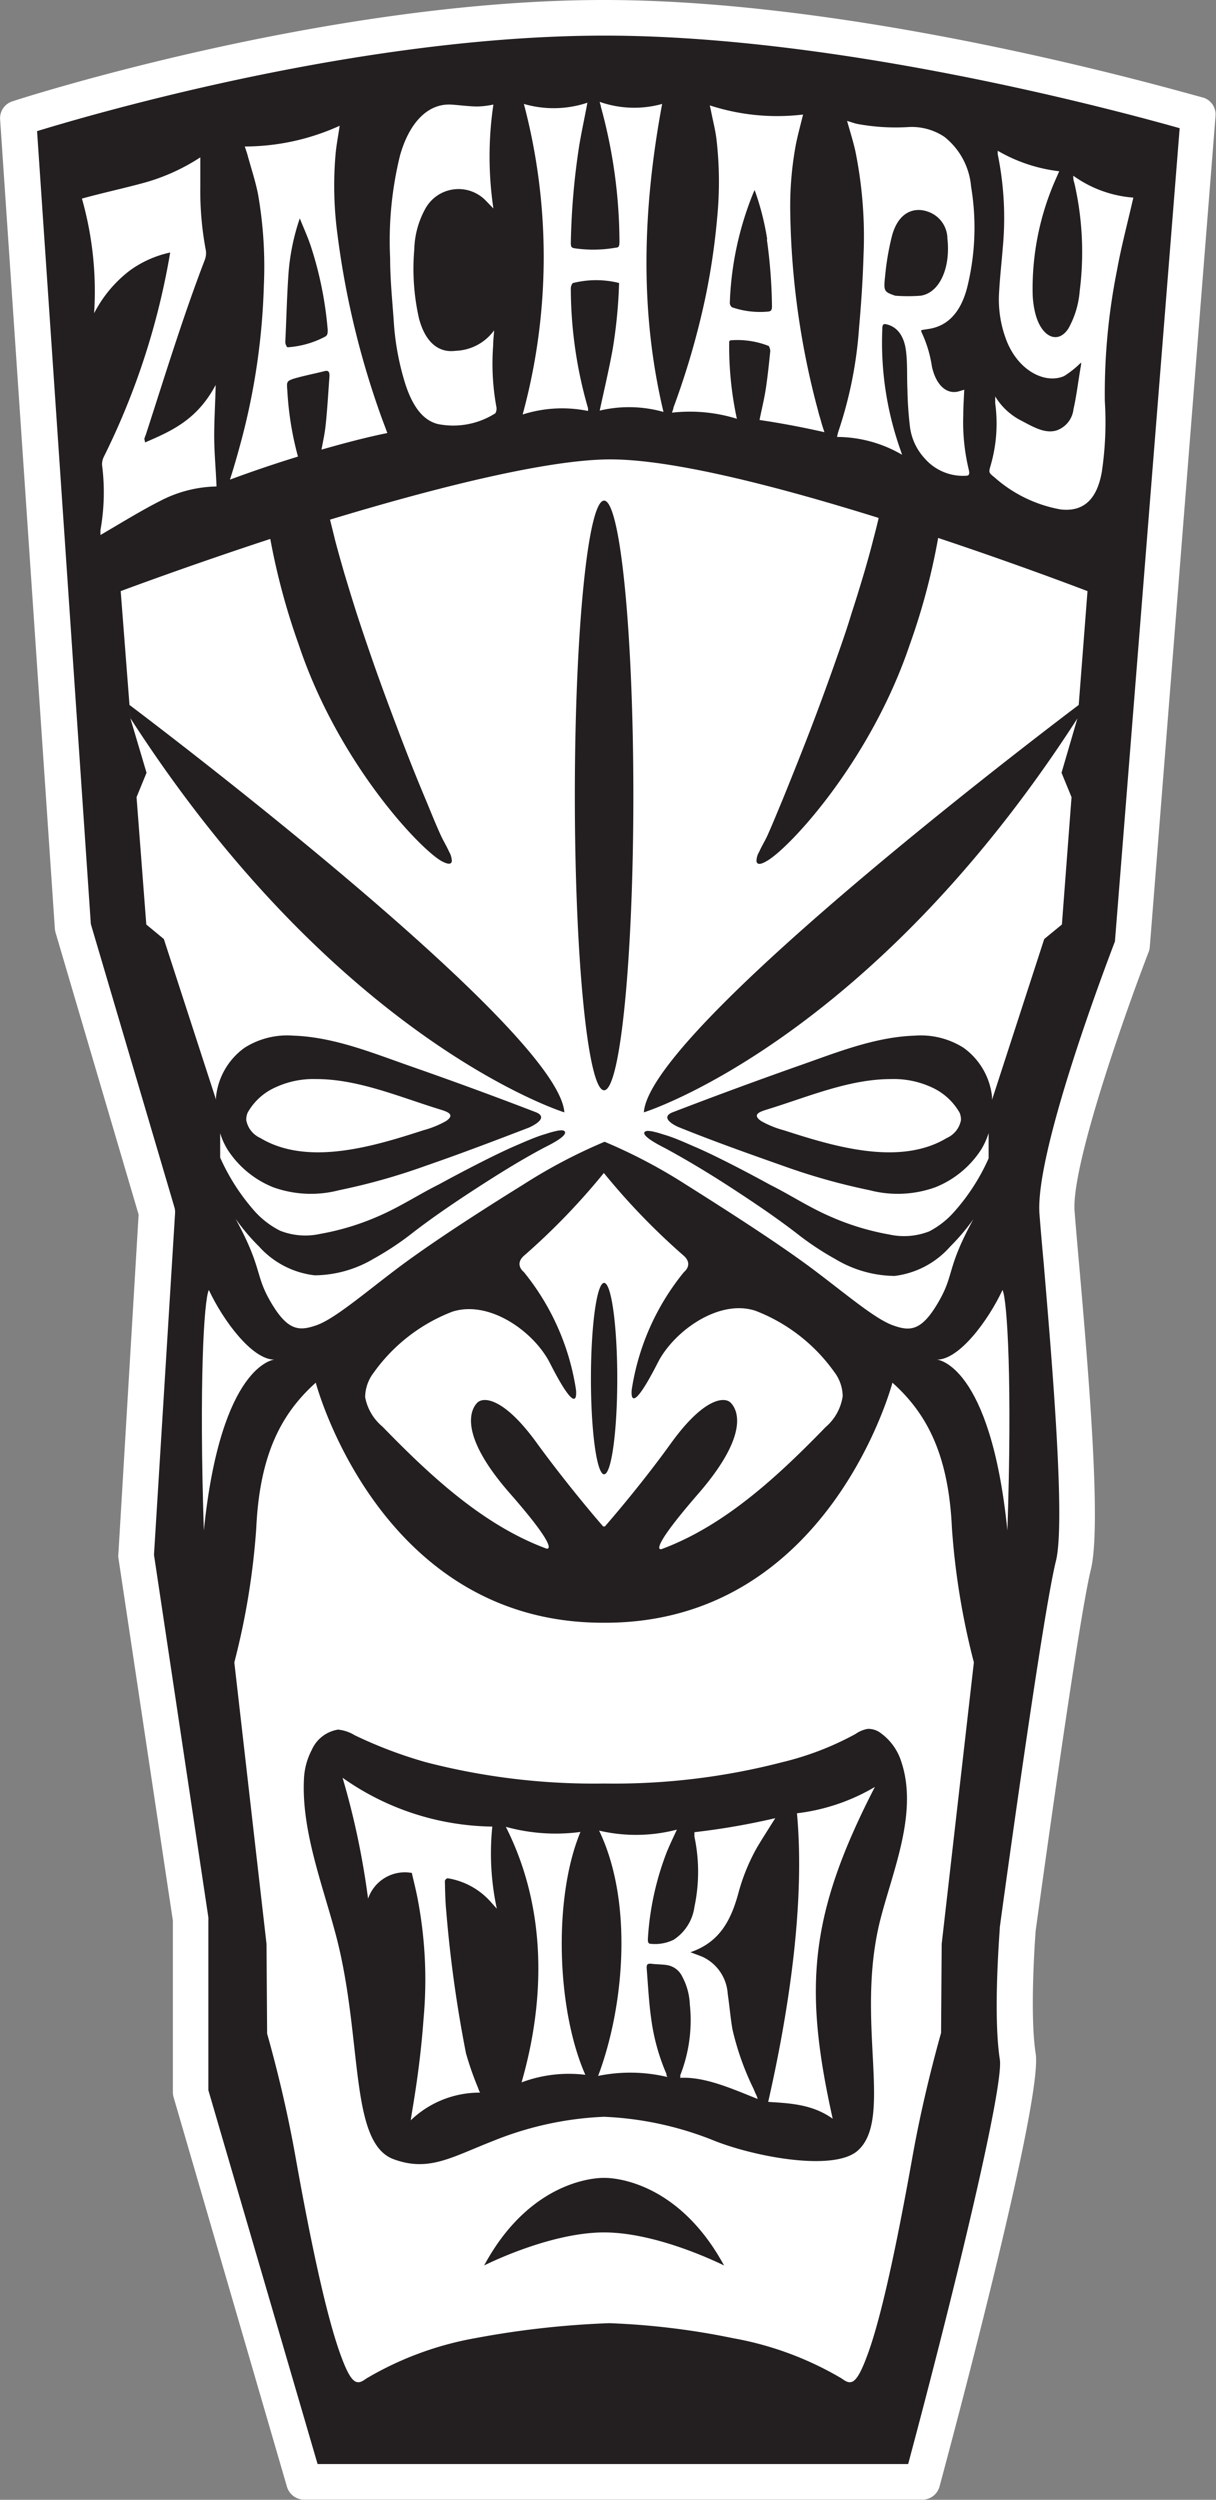 <svg id="Layer_1" data-name="Layer 1" xmlns="http://www.w3.org/2000/svg" viewBox="0 0 99.74 204.93"><rect x="0" y="0" width="99.74" height="204.93" fill="#808080" stroke="none"/><defs><style>.cls-1{fill:#231f20;}.cls-2{fill:#fff;}</style></defs><title>zachary-tiki-logo</title><path class="cls-1" d="M6.1,16.24S31.2,8,54.18,8c22.28,0,48.72,8,48.72,8L97.48,84S91,101,91.31,105.94s2.43,24.58,1.34,28.93-4.56,29.76-4.56,29.76-.56,6.89,0,10.52S80.24,210,80.24,210H29.58l-9.31-31.94V163.9L15.79,134l1.7-28.09-6.9-23.35Z" transform="translate(-4.63 -6.54)"/><path class="cls-2" d="M80.24,211.46H29.58a1.48,1.48,0,0,1-1.41-1.05l-9.3-31.94a1.45,1.45,0,0,1-.06-.41V164l-4.47-29.76a1.08,1.08,0,0,1,0-.31L16,106.11,9.19,83a1.8,1.8,0,0,1-.06-.32L4.64,16.34a1.45,1.45,0,0,1,1-1.49c.25-.09,25.6-8.31,48.54-8.31,22.24,0,48.88,8,49.15,8a1.45,1.45,0,0,1,1,1.52L98.94,84.16a1.43,1.43,0,0,1-.09.41c-1.79,4.63-6.36,17.46-6.08,21.26.07.91.19,2.32.34,4,.92,10.44,1.83,21.87,1,25.36-1.06,4.23-4.49,29.35-4.53,29.61h0s-.53,6.69,0,10.1c.58,3.74-6.46,30.19-7.88,35.45A1.46,1.46,0,0,1,80.24,211.46Zm-49.56-2.92H79.12c3.94-14.72,7.85-31,7.52-33.16-.58-3.76,0-10.58,0-10.87.15-1.12,3.5-25.62,4.6-30,.83-3.31-.43-17.55-1-24.39-.16-1.73-.28-3.15-.35-4.07-.36-5,5.23-19.82,6.19-22.33l5.31-66.67c-5.27-1.49-27.94-7.59-47.17-7.59-19.81,0-41.51,6.29-46.55,7.83l4.41,65,6.85,23.2a1.4,1.4,0,0,1,.06.5L17.26,134l4.46,29.72a1.62,1.62,0,0,1,0,.22v13.95Z" transform="translate(-4.63 -6.54)"/><path class="cls-2" d="M53.77,156.61a13.26,13.26,0,0,0,6.38-.08c-.3.65-.58,1.23-.83,1.84a23.57,23.57,0,0,0-1.55,7.12c0,.2,0,.39.22.4a3.48,3.48,0,0,0,1.89-.33,3.82,3.82,0,0,0,1.71-2.7,13.88,13.88,0,0,0,0-5.75,2,2,0,0,1,0-.24.52.52,0,0,1,0-.13,58.19,58.19,0,0,0,6.63-1.15c-.47.75-1,1.57-1.49,2.39a16.07,16.07,0,0,0-1.55,3.81c-.63,2.29-1.6,4-3.92,4.79l.93.35A3.59,3.59,0,0,1,64.32,170c.15,1,.22,1.95.39,2.91a22.51,22.51,0,0,0,1.71,4.83c.06.13.11.26.17.4a2.4,2.4,0,0,1,.19.47c-2-.79-4.32-1.85-6.35-1.73,0-.12,0-.18,0-.22a12.34,12.34,0,0,0,.78-5.82,5.25,5.25,0,0,0-.64-2.3,1.67,1.67,0,0,0-1.2-.9c-.42-.07-.85-.06-1.27-.11s-.45.09-.42.46c.11,1.39.18,2.78.37,4.09a16.91,16.91,0,0,0,1.24,4.47c0,.07,0,.14.08.26a13.12,13.12,0,0,0-5.68-.09C55.85,171,56.57,162.41,53.77,156.61Zm-9.92,21.11a25.22,25.22,0,0,1-1-2.86,105.17,105.17,0,0,1-1.62-11.67c-.08-.83-.09-1.64-.11-2.43,0-.11.15-.26.25-.24a6,6,0,0,1,3.57,2l.44.49a21.63,21.63,0,0,1-.37-6.73,21.71,21.71,0,0,1-12.28-4,64.66,64.66,0,0,1,2.09,9.91,3.19,3.19,0,0,1,3.59-2.11c.19.83.38,1.57.51,2.3a35.17,35.17,0,0,1,.46,9.55c-.16,2.2-.41,4.4-.82,6.93-.07.44-.15.88-.24,1.5A8.15,8.15,0,0,1,44,178.09C43.92,177.92,43.88,177.82,43.85,177.72Zm8.39-21a15.33,15.33,0,0,1-6.12-.42c3.38,6.68,3.24,14.19,1.29,20.95a11.07,11.07,0,0,1,5.23-.62C50.28,171.28,50,162.1,52.24,156.72Zm15.4,22.13c1.77.11,3.63.19,5.29,1.38-2.36-10.62-2-16.61,3.46-27.2A16.34,16.34,0,0,1,70,155.19C70.68,162.66,69.31,171.48,67.64,178.85Z" transform="translate(-4.63 -6.54)"/><path class="cls-2" d="M25.65,131.82a60.24,60.24,0,0,1-1.8,11l2.64,23.08.05,7.35c.76,2.7,1.64,6.23,2.32,10.06,1.49,8.35,2.69,13.44,3.66,16.15s1.41,2.61,2.17,2.06a26.72,26.72,0,0,1,8.91-3.3,73.92,73.92,0,0,1,11-1.23,60.91,60.91,0,0,1,10.15,1.23,26.72,26.72,0,0,1,8.91,3.3c.76.55,1.19.65,2.17-2.06s2.16-7.8,3.65-16.15c.69-3.85,1.58-7.4,2.34-10.12l.05-7.29,2.64-23.08a60.24,60.24,0,0,1-1.8-11c-.28-6.18-2.15-9.48-4.88-11.93,0,0-5.17,19.68-23.56,19.68h-.18c-18.39,0-23.56-19.68-23.56-19.68C27.8,122.34,25.93,125.64,25.65,131.82Zm28.53,57.73c-4.51,0-9.84,2.71-9.84,2.71,4-7.42,9.84-7.18,9.84-7.18s5.8-.24,9.84,7.18C64,192.26,58.69,189.55,54.18,189.55ZM30.2,150a2.84,2.84,0,0,1,2.16-1.67,3.24,3.24,0,0,1,1.36.46A36.24,36.24,0,0,0,39.55,151a54.93,54.93,0,0,0,14.63,1.75A54.9,54.9,0,0,0,68.8,151a24.35,24.35,0,0,0,6-2.31,2.48,2.48,0,0,1,1-.42,1.68,1.68,0,0,1,1.09.36A4.6,4.6,0,0,1,78.57,151c1.37,4.16-.71,8.9-1.73,12.9-2.12,8.34,1.16,16.43-1.92,19-2,1.63-8.24.48-11.61-.83a27.14,27.14,0,0,0-9.14-2,27.19,27.19,0,0,0-9.14,2c-3.36,1.31-5.23,2.54-8.11,1.48-3.64-1.33-2.54-9.73-4.66-18.07-1.06-4.14-2.91-8.73-2.7-13.07A5.62,5.62,0,0,1,30.2,150Z" transform="translate(-4.63 -6.54)"/><path class="cls-2" d="M87.26,132c.4-11.94,0-18.87-.4-19.71-1.18,2.52-3.55,5.71-5.37,5.71C81.49,118,85.87,118.34,87.26,132Z" transform="translate(-4.63 -6.54)"/><path class="cls-2" d="M21.35,132c-.39-11.94,0-18.87.41-19.71,1.18,2.52,3.55,5.71,5.37,5.71C27.13,118,22.75,118.34,21.35,132Z" transform="translate(-4.63 -6.54)"/><path class="cls-2" d="M49.73,118.27c-1.3-2.55-4.94-5.18-8-4.2a14.17,14.17,0,0,0-6.45,5,3.35,3.35,0,0,0-.7,2A4.12,4.12,0,0,0,36,123.49c3.82,3.93,8.23,8.08,13.45,10,0,0,1.31.39-3-4.53s-3.17-6.93-2.67-7.43,2.17-.42,4.84,3.25c2.5,3.44,5.14,6.51,5.48,6.89a.08.08,0,0,0,.07,0,.11.11,0,0,0,.08,0c.33-.38,3-3.45,5.47-6.89,2.67-3.67,4.34-3.75,4.84-3.25S66.24,124,61.9,129s-3,4.53-3,4.53c5.23-1.93,9.64-6.08,13.45-10A4.12,4.12,0,0,0,73.75,121a3.35,3.35,0,0,0-.7-2,14.19,14.19,0,0,0-6.44-5c-3-1-6.68,1.65-8,4.2-2.51,4.93-2.16,2.24-2.16,2.24a20,20,0,0,1,4.29-9.63s.83-.63-.1-1.39a55.47,55.47,0,0,1-6.48-6.72h0a55.47,55.47,0,0,1-6.48,6.72c-.93.76-.09,1.39-.09,1.39a20.06,20.06,0,0,1,4.28,9.63S52.24,123.2,49.73,118.27Zm4.45-6.56c.6,0,1.08,3.51,1.08,7.85s-.48,7.84-1.08,7.84-1.08-3.51-1.08-7.84S53.58,111.71,54.18,111.71Z" transform="translate(-4.63 -6.54)"/><path class="cls-2" d="M81.1,95.7A7.43,7.43,0,0,0,77.72,95c-3.42,0-6.77,1.44-10,2.44-.63.2-1.51.41-.66,1a7.81,7.81,0,0,0,1.84.75c4,1.29,9.48,3,13.39.64a2,2,0,0,0,1.16-1.46,1.43,1.43,0,0,0-.11-.61A5,5,0,0,0,81.1,95.7Z" transform="translate(-4.63 -6.54)"/><path class="cls-2" d="M27.18,95.7A7.4,7.4,0,0,1,30.56,95c3.42,0,6.77,1.44,10,2.44.63.2,1.51.41.66,1a8,8,0,0,1-1.84.75c-4,1.29-9.48,3-13.4.64a2,2,0,0,1-1.15-1.46,1.43,1.43,0,0,1,.11-.61A4.87,4.87,0,0,1,27.18,95.7Z" transform="translate(-4.63 -6.54)"/><path class="cls-2" d="M57.44,97.73c.48-7,35.67-33.39,35.67-33.4L93.83,55s-5.32-2.05-12.25-4.36a53.87,53.87,0,0,1-2.34,8.78C76,69,69.3,76.17,67.48,77.15c-.19.11-.73.41-.8,0a1.46,1.46,0,0,1,.22-.78c.2-.45.46-.87.67-1.32.45-1,.85-2,1.27-3,.81-2,1.58-3.92,2.34-5.9.64-1.68,1.26-3.36,1.86-5.06.49-1.4,1-2.81,1.42-4.22.37-1.13.72-2.27,1.06-3.41.25-.87.5-1.74.72-2.62.16-.61.32-1.22.46-1.84h0c-7.94-2.48-16.76-4.8-22-4.8s-14.66,2.41-23,4.94l.42,1.7c.23.88.48,1.75.73,2.62.34,1.14.69,2.28,1.05,3.41.46,1.41.94,2.82,1.43,4.22.6,1.7,1.22,3.38,1.86,5.06.75,2,1.52,3.95,2.34,5.9.42,1,.81,2,1.27,3,.21.45.47.87.67,1.32a1.56,1.56,0,0,1,.22.78c-.07.39-.62.09-.81,0-1.82-1-8.53-8.11-11.75-17.77a55.51,55.51,0,0,1-2.33-8.66C19.86,53,14.53,55,14.53,55l.81,10.48,1.31,4.41-.82,2,.8,10.44,1.44,1.19,4.28,13.17a2.09,2.09,0,0,1,0-.25,5.69,5.69,0,0,1,2.33-4,6.52,6.52,0,0,1,4-1c3.41.11,6.68,1.49,9.86,2.59q5.06,1.77,10.05,3.69c1,.41,0,1-.58,1.26-2.81,1.08-5.62,2.15-8.46,3.13a51.64,51.64,0,0,1-7.1,2,9.15,9.15,0,0,1-5.41-.24,8,8,0,0,1-3.76-3.11,5.79,5.79,0,0,1-.59-1.32l0,2a17.16,17.16,0,0,0,2.86,4.43,7.1,7.1,0,0,0,2.05,1.56,5.63,5.63,0,0,0,3.3.26,20.93,20.93,0,0,0,5-1.55c1.64-.73,3.14-1.71,4.74-2.51,0,0,3.94-2.16,6.31-3.18.7-.3,1.39-.61,2.11-.85l.52-.16a5.5,5.5,0,0,1,.58-.16,2.16,2.16,0,0,1,.56-.08.33.33,0,0,1,.22.08c.34.39-1.49,1.24-1.71,1.36-1.88,1-3.71,2.14-5.5,3.3s-3.53,2.34-5.21,3.63a23.85,23.85,0,0,1-3.23,2.15,9.64,9.64,0,0,1-4.84,1.37,7.24,7.24,0,0,1-4.56-2.35,16.91,16.91,0,0,1-1.94-2.29c2.18,4,1.6,4.54,2.78,6.64,1.46,2.59,2.42,2.59,3.86,2.09s3.81-2.52,6.46-4.53,6.61-4.59,10.5-7a43.79,43.79,0,0,1,6.67-3.51h0a43.79,43.79,0,0,1,6.67,3.51c3.89,2.45,7.84,5,10.5,7s5,4,6.46,4.53,2.41.5,3.86-2.09c1.18-2.1.6-2.67,2.76-6.6a17.88,17.88,0,0,1-1.91,2.25A7.24,7.24,0,0,1,78,111.14a9.63,9.63,0,0,1-4.83-1.37,23.85,23.85,0,0,1-3.23-2.15c-1.68-1.29-3.43-2.47-5.21-3.63s-3.62-2.28-5.5-3.3c-.22-.12-2.05-1-1.72-1.36a.38.38,0,0,1,.23-.08,2.16,2.16,0,0,1,.56.08,5.5,5.5,0,0,1,.58.16l.52.16c.72.24,1.41.55,2.1.85,2.37,1,6.32,3.18,6.32,3.18,1.6.8,3.09,1.78,4.74,2.51a20.93,20.93,0,0,0,5,1.55,5.64,5.64,0,0,0,3.3-.26,7.06,7.06,0,0,0,2-1.56,16.85,16.85,0,0,0,2.86-4.42l0-2.07a6.15,6.15,0,0,1-.6,1.33,8,8,0,0,1-3.77,3.11,9.12,9.12,0,0,1-5.4.24,51.64,51.64,0,0,1-7.1-2c-2.84-1-5.65-2-8.46-3.13-.57-.22-1.63-.85-.58-1.26q5-1.92,10-3.69c3.18-1.1,6.45-2.48,9.86-2.59a6.54,6.54,0,0,1,4,1,5.69,5.69,0,0,1,2.33,4c0,.09,0,.17,0,.26l4.28-13.18,1.45-1.19.79-10.44-.82-2L93,65.44C75.88,92,57.44,97.73,57.44,97.73ZM15.34,65.44l-.09-1.11s35.2,26.44,35.67,33.4C50.92,97.73,32.48,92,15.34,65.44ZM54.18,95.92c-1.33,0-2.4-10.82-2.4-24.17s1.07-24.17,2.4-24.17,2.4,10.82,2.4,24.17S55.51,95.92,54.18,95.92Z" transform="translate(-4.63 -6.54)"/><path class="cls-2" d="M47.6,15.06a8.74,8.74,0,0,0,5.21-.1c-.23,1.24-.48,2.37-.67,3.51a58.77,58.77,0,0,0-.69,8c0,.32.08.38.28.42a10.67,10.67,0,0,0,3.43-.05c.27,0,.28-.22.28-.53a42.11,42.11,0,0,0-1.52-11c0-.09-.05-.19-.1-.42a8.54,8.54,0,0,0,5.12.17c-1.69,9.09-1.77,17.35.11,25.25a10.41,10.41,0,0,0-5.23-.11c.36-1.68.76-3.35,1.07-5.07a40.69,40.69,0,0,0,.52-5.39,7.76,7.76,0,0,0-3.77,0c-.08,0-.19.28-.19.42A35.46,35.46,0,0,0,52.86,40a1.71,1.71,0,0,1,0,.23,10.63,10.63,0,0,0-5.36.29A49.16,49.16,0,0,0,47.6,15.06ZM78.49,43.43A26.33,26.33,0,0,1,77,33.51c0-.35.08-.44.31-.39.89.19,1.49.93,1.64,2.25.12,1,.06,2.07.11,3.09a29.82,29.82,0,0,0,.2,3,4.67,4.67,0,0,0,1.19,2.63,4.16,4.16,0,0,0,3.43,1.45c.23,0,.3-.13.21-.5a16.61,16.61,0,0,1-.45-4.47c0-.68.05-1.36.08-2.08l-.37.11c-1,.33-1.92-.4-2.28-2a10,10,0,0,0-.87-2.86.61.61,0,0,1,0-.14l.64-.1c1.47-.24,2.57-1.27,3.12-3.39a20.39,20.39,0,0,0,.32-8.28,5.82,5.82,0,0,0-2.2-4.08,4.82,4.82,0,0,0-3-.79,17.33,17.33,0,0,1-4.13-.26c-.27-.06-.54-.16-.84-.25.25.89.5,1.67.68,2.48a35.17,35.17,0,0,1,.67,8.52c-.06,2.07-.2,4.08-.37,6a33.9,33.9,0,0,1-1.7,8.48,3.53,3.53,0,0,0-.1.43,10.63,10.63,0,0,1,5.33,1.46ZM77.24,29.07a21.45,21.45,0,0,1,.56-3.22c.55-2,1.9-2.41,3.12-1.89a2.36,2.36,0,0,1,1.42,2.14c.27,2.44-.66,4.44-2.18,4.68a13.48,13.48,0,0,1-2.11,0C77.13,30.45,77.09,30.45,77.24,29.07ZM64.53,34.44a7,7,0,0,1,3.12.45c.07,0,.17.31.16.44-.11,1.07-.22,2.14-.38,3.17-.14.87-.35,1.7-.5,2.47q2.63.39,5.32,1c-.09-.28-.19-.57-.27-.87s-.18-.59-.25-.89A66.06,66.06,0,0,1,69.45,24a27.66,27.66,0,0,1,.47-5.67c.16-.78.37-1.54.58-2.4a17.85,17.85,0,0,1-7.65-.75c.06.28.1.44.13.61.14.7.32,1.39.41,2.1a30.19,30.19,0,0,1,.07,6.44,56.11,56.11,0,0,1-1,6.73,64.26,64.26,0,0,1-2.59,8.89c0,.11-.07.24-.12.42a13,13,0,0,1,5.32.5,28.24,28.24,0,0,1-.63-6.34Zm3-8.28a42.7,42.7,0,0,1,.42,5.5c0,.33-.1.39-.28.42a7.09,7.09,0,0,1-3-.35.47.47,0,0,1-.18-.34,26.27,26.27,0,0,1,1.94-9.06l.1-.21A22.2,22.2,0,0,1,67.56,26.16ZM28.2,38.6c-.06-.75-.07-.8.47-1,.87-.26,1.74-.42,2.6-.64.3-.07.41.06.38.49-.1,1.33-.17,2.65-.31,3.95-.07.7-.23,1.39-.34,2,1.83-.52,3.62-1,5.4-1.36-.2-.56-.43-1.13-.63-1.71a70.39,70.39,0,0,1-3.46-14.56,30.12,30.12,0,0,1-.15-6.66c.07-.72.21-1.43.33-2.26a18.85,18.85,0,0,1-7.78,1.7c.09.29.16.47.21.65.3,1.11.66,2.16.88,3.29A34.45,34.45,0,0,1,26.27,30,55.29,55.29,0,0,1,24.33,43c-.27,1-.56,2-.84,2.86,1.89-.7,3.73-1.32,5.58-1.89A25.83,25.83,0,0,1,28.2,38.6Zm1.95-11.8a30.09,30.09,0,0,1,1.36,6.78c0,.24,0,.42-.18.54a7.66,7.66,0,0,1-3.11.89c-.07,0-.19-.27-.19-.42.09-1.84.13-3.7.26-5.58a18.12,18.12,0,0,1,.93-4.57C29.56,25.29,29.89,26,30.15,26.8Zm56.32-7.9a1.9,1.9,0,0,0,0,.3,26,26,0,0,1,.42,7.55c-.1,1.26-.24,2.48-.31,3.72a9.35,9.35,0,0,0,.64,4.07c1,2.45,3.17,3.49,4.69,2.83a7.78,7.78,0,0,0,1.39-1.11,1.09,1.09,0,0,1,0,.2c-.22,1.23-.36,2.49-.62,3.63a2.08,2.08,0,0,1-1.4,1.74c-.94.28-1.9-.29-2.85-.79a5.32,5.32,0,0,1-2.17-2c0,.16,0,.23,0,.3s0,.17,0,.26a12.33,12.33,0,0,1-.37,5.08c-.17.59-.18.6.32,1a11.09,11.09,0,0,0,5.4,2.62c1.84.22,3-.76,3.4-3.11a27.81,27.81,0,0,0,.24-5.79,51.61,51.61,0,0,1,1-10.71c.36-2,.87-3.88,1.34-5.95a9.68,9.68,0,0,1-4.92-1.79.58.58,0,0,0,0,.2c0,.16.06.32.1.47a25.33,25.33,0,0,1,.42,8.78,7.49,7.49,0,0,1-.92,3.06c-.86,1.34-2.22.73-2.72-1.22a7.44,7.44,0,0,1-.22-1.63A22.18,22.18,0,0,1,90.9,22c.18-.46.38-.89.61-1.42A13,13,0,0,1,86.47,18.9Zm-70,23.68c0-.14.08-.29.13-.43,1.58-4.88,3.06-9.71,4.83-14.31a1.59,1.59,0,0,0,.09-.74,26.17,26.17,0,0,1-.46-5.23c0-.77,0-1.55,0-2.43a16.45,16.45,0,0,1-4.78,2.13c-1.63.44-3.27.79-4.93,1.25a27.85,27.85,0,0,1,1,9.4,10.38,10.38,0,0,1,2.91-3.49,8.78,8.78,0,0,1,3.33-1.49c-.06.33-.09.54-.13.74A59.82,59.82,0,0,1,13.14,44a1.39,1.39,0,0,0-.14.65A17.63,17.63,0,0,1,12.87,50c0,.16,0,.33,0,.4,1.71-1,3.33-2,4.91-2.8a10.37,10.37,0,0,1,4.61-1.18c-.05-1.34-.18-2.65-.19-4s.09-2.83.12-4.32c-1.53,2.87-3.62,3.77-5.79,4.71A1.93,1.93,0,0,1,16.49,42.58ZM43.82,15.27c-.69,0-1.39-.1-2.09-.15-1.94-.16-3.51,1.4-4.29,4.17a29.27,29.27,0,0,0-.81,8.41c0,1.72.17,3.4.29,5.06A21.71,21.71,0,0,0,37.87,38c.55,1.7,1.37,3,2.71,3.31a6.43,6.43,0,0,0,4.68-.89.77.77,0,0,0,.09-.49,19.72,19.72,0,0,1-.27-5.06c0-.4.05-.81.08-1.25A4.07,4.07,0,0,1,42,35.3c-1.41.19-2.49-.72-3-2.64A18.42,18.42,0,0,1,38.61,27a7.26,7.26,0,0,1,.94-3.41,3.11,3.11,0,0,1,4.87-.66l.68.7a29,29,0,0,1,0-8.52A7,7,0,0,1,43.82,15.27Z" transform="translate(-4.63 -6.54)"/></svg>